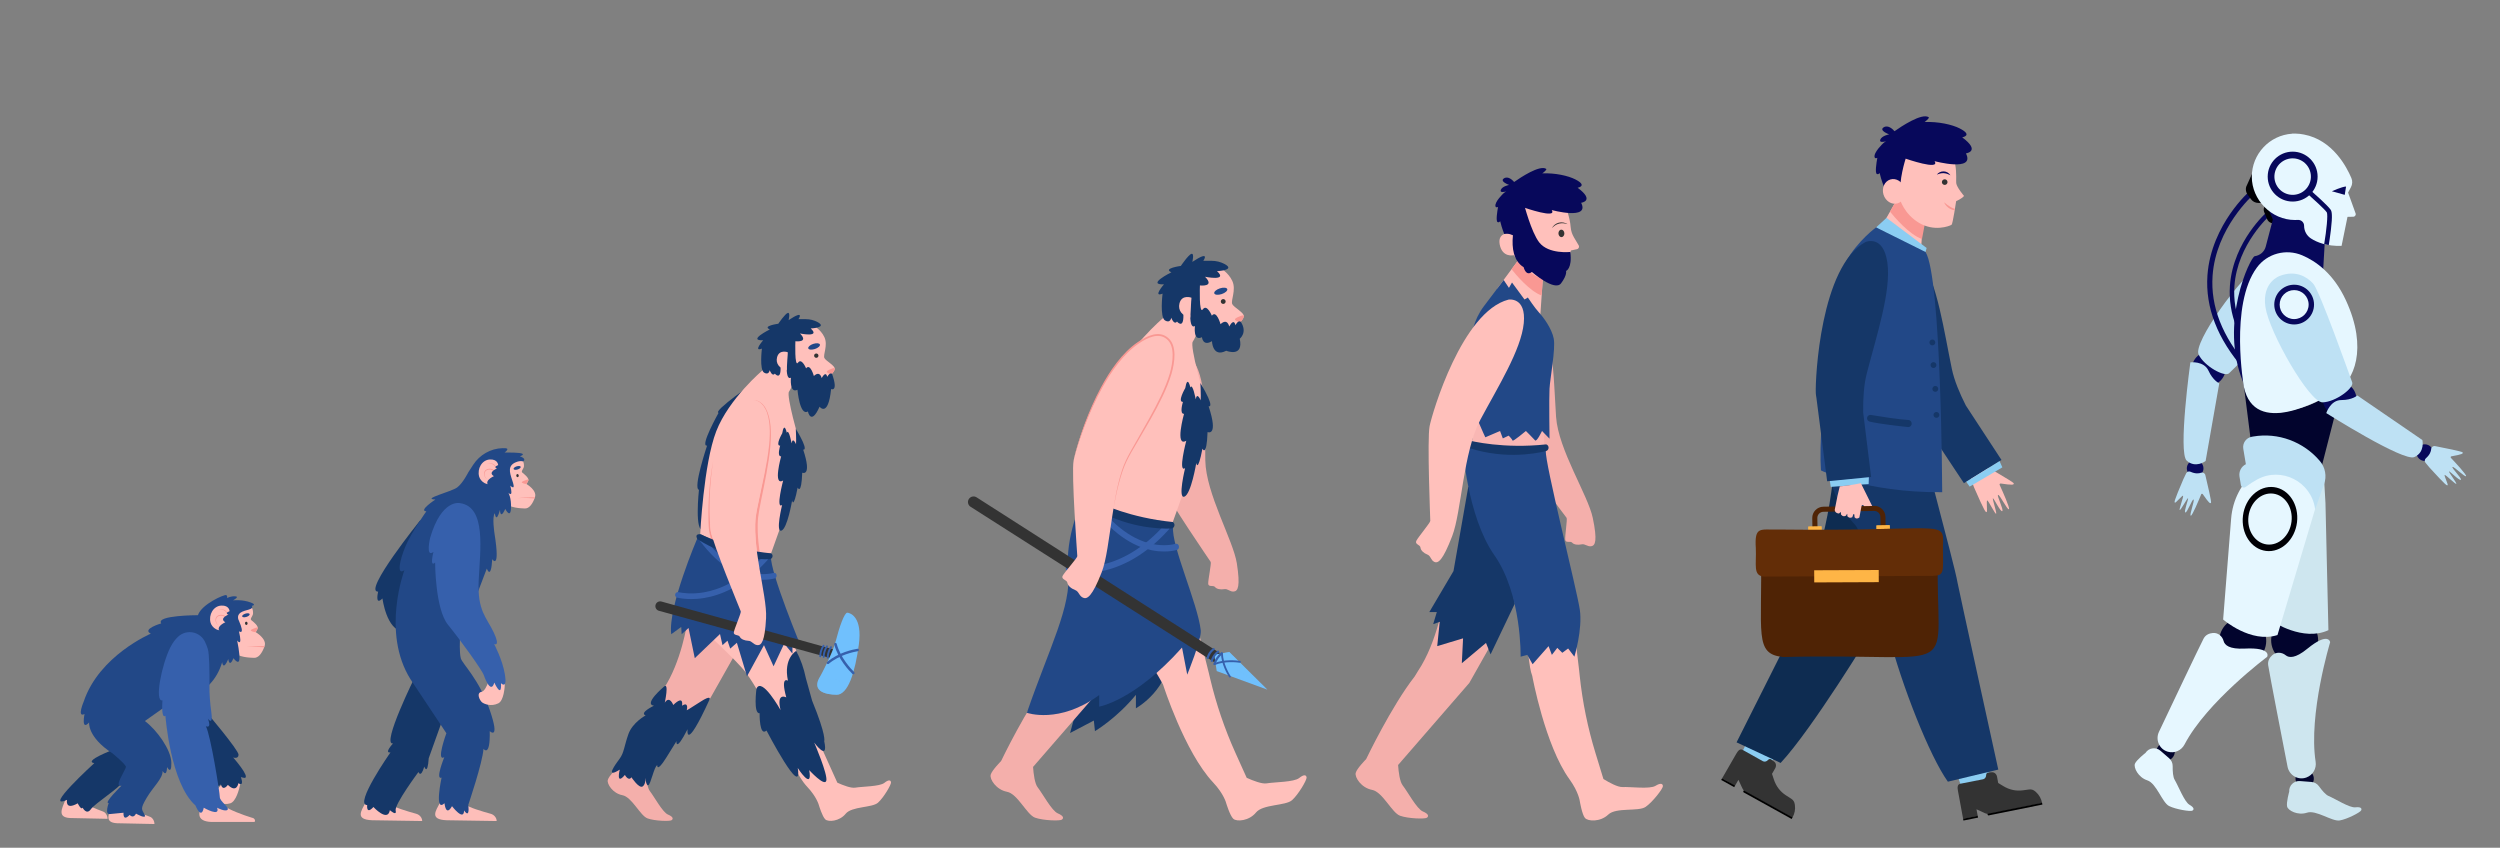 <?xml version="1.0" encoding="UTF-8"?>
<svg xmlns="http://www.w3.org/2000/svg" viewBox="0 0 5898 2000">
  <rect x="0" y="0" width="5898" height="2000" fill="#808080" stroke="none"/>
  <defs>
    <style>
      .cls-1 {
        fill: #000005;
      }

      .cls-2 {
        mix-blend-mode: multiply;
        opacity: .5;
      }

      .cls-2, .cls-3 {
        fill: #70c0fd;
      }

      .cls-4 {
        fill: #bee1f4;
      }

      .cls-5 {
        fill: #fdbeb9;
      }

      .cls-6 {
        isolation: isolate;
      }

      .cls-7 {
        fill: #02042d;
      }

      .cls-8 {
        fill: #07085b;
      }

      .cls-9 {
        fill: #333;
      }

      .cls-10 {
        fill: #224887;
      }

      .cls-11 {
        fill: #ffc0bb;
      }

      .cls-12 {
        fill: #632d07;
      }

      .cls-13 {
        fill: #8bcdf2;
      }

      .cls-14 {
        fill: #4f2305;
      }

      .cls-15 {
        fill: #3660ac;
      }

      .cls-16 {
        fill: none;
      }

      .cls-17 {
        fill: #153768;
      }

      .cls-18 {
        fill: #e6f7ff;
      }

      .cls-19 {
        fill: #0e2c51;
      }

      .cls-20 {
        fill: #feb546;
      }

      .cls-21 {
        fill: #f9b7b4;
      }

      .cls-22 {
        fill: #cee6ef;
      }

      .cls-23 {
        fill: #f4afab;
      }

      .cls-24 {
        fill: #f99893;
      }
    </style>
  </defs>
  <g class="cls-6">
    <g id="Layer_1" data-name="Layer 1">
      <rect class="cls-16" width="5898" height="2000"/>
      <g>
        <path class="cls-11" d="m593.05,1432.01s4.18,3.93,3.93,15.24c-.14,6.39-8.36,12.54-3.93,15.98,4.43,3.44,17.46,13.77,14.75,19.91-2.7,6.15-4.67,8.2-4.67,8.2,0,0,27.04,15.64,21.14,32.85-5.9,17.21-14.68,28.27-25.04,27.78-10.36-.49-35.19-.49-54.12-15.73-18.93-15.24-20.9-74-20.9-74,0,0,8.11-24.83,10.08-24.83s50.4-14.26,50.4-14.26l8.36,8.85Z"/>
        <path class="cls-24" d="m619.6,1524.41c-4.22-.04-8.44,0-12.66.1-8.43.23-16.86.77-25.2,1.91,8.4-.59,16.8-.58,25.19-.25,4.19.17,8.38.41,12.56.72,1.23.09,2.46.21,3.7.31.34-.89.66-1.79.98-2.71-1.52-.03-3.05-.07-4.57-.08Z"/>
        <path class="cls-11" d="m543.1,1895.24c13.76-4.02,21.22-33.13,23.98-46.67l-33.76-28.53c-2.49,12.33-3.87,20-3.87,20-6.16,10.94-13.77,21.4-20.44,21.59-14.06.4-7.61,20.03-3.23,24.82,4.39,4.79,19.3,14.06,37.32,8.79Z"/>
        <path class="cls-5" d="m253.75,1931.74h0l-88.46-1.85c-30.81-1.6-18.96-22.5-11.93-40.84.43-1.11.85-2.34,1.28-3.67,12.11-.65,28.93-1.61,41.41-2.33.3,4.32,1.33,7.47,2.5,9.27,4.44,6.85,29.72,16.86,44.61,22.29,6.57,2.4,10.62,10.14,10.58,17.13Z"/>
        <path class="cls-5" d="m364.38,1944.03h0,0l-88.46-1.85c-30.81-1.6-18.96-22.5-11.93-40.84.43-1.11.85-2.34,1.28-3.66,12.11-.65,28.93-1.61,41.41-2.33.3,4.32,1.33,7.47,2.5,9.27,4.44,6.85,29.72,16.86,44.61,22.29,6.57,2.4,10.62,10.14,10.58,17.13Z"/>
        <path class="cls-5" d="m601.66,1936.75h0c0,1.34-1.09,2.42-2.43,2.42h-100.51c-38.08-1.6-29.83-24.36-21.14-42.69.53-1.11,1.06-2.34,1.59-3.66,14.97-.65,2.17-12.63,17.58-13.35.37,4.32,32.98,20.82,34.42,22.62,5.49,6.85,44.21,21.49,62.61,26.92,0,0,7.92.75,7.88,7.75Z"/>
        <path class="cls-17" d="m485.12,1677.87s78.18,91.95,77.69,102.77c-.49,10.82-12.78,6.39-12.78,6.39,0,0,40.32,45.73,27.54,48.19,0,0-5.41-.49-9.34-1.97,0,0,9.1,23.6-5.9,14.51,0,0-3.55,24.58-24.76,3.93,0,0-11.62,16.96-16.54-1.48,0,0-7.38,13.03-13.52-8.85-6.15-21.88-18.44-56.05-18.44-56.05l-21.64-73.76,17.7-33.68Z"/>
        <path class="cls-17" d="m268.28,1768.34s-72.77,27.21-45.89,32.12c0,0-123.25,112.44-64.25,86.54,0,0-5.57,25.57,25.24,8.2,0,0,8.2,17.05,11.47,10.16,0,0,9.18,18.36,19.34,3.93,10.16-14.42,69.17-51.14,75.07-64.91,5.9-13.77,35.4-77.69,35.4-77.69,0,0-11.8-22.95-19.67-19.67s-36.71,21.31-36.71,21.31Z"/>
        <path class="cls-10" d="m466.93,1451.35s-100.31,0-86.54,19.34c0,0-46.55,13.44-24.59,24.26,0,0-121.94,51.63-158.33,160.3,0,0-16.72,39.01,1.97,29.17,0,0-8.52,41.19,10.82,19.94,0,0-4.59,34.48,55.4,73.16,0,0,31.47,25.9,31.47,31.8s-30.49,49.5-10.49,44.25c0,0-43.6,42.29-30.16,40.98,0,0-10.82,28.52,3.61,25.9l31.31-3.07s-1.97,22.33,14.51,5.12c0,0,8.36,10.08,15-2.95,0,0,26.55,15,20.16,2.21-6.39-12.79-11.06-12.29,4.67-39.09,15.73-26.8,38.6-45.97,37.86-63.92,0,0,9.59,16.96,10.57-9.1,0,0,10.57,20.41,10.08-10.33-.49-30.73-34.42-77.2-62.45-98.34l70.81-49.91s85.31-.74,111.54-88.92c0,0,2.13,21.96,14.42-7.38,0,0,2.29,21.96,12.29-1.97,0,0,11.8,16.55,13.77,3.61,1.97-12.95-5.24-45.48-5.24-45.48,0,0,13.77,18.32,4.3-21.64,0,0,15.49,10.94,0-24.83,0,0-6.88-11.55,3.69-19.05,10.57-7.5,32.82-6.64,26.67-16.1,0,0,14.18-2.26-4.3-8.55-8.27-2.82-16.91-4.36-25.64-4.7-4.24-.16-9.2-.16-14.44.22,0,0,16.47-8.6,5.53-9.46-10.94-.86-19.67,4.18-19.67,4.18,0,0,1.94-5.13-1.84-7.01-4.3-2.13-58.23,21.47-66.75,47.37Z"/>
        <path class="cls-15" d="m483.79,1514.5c-11.66-24.69-43.68-30.95-63.64-12.32-6.32,5.9-12.64,13.89-18.13,24.74-20.65,40.81-38.35,129.81-18.68,125.39,0,0-3.93,44.75,6.88,36.39,0,0,11.8,159.31,70.81,211.43,0,0,13.77,34.91,19.67,5.41,0,0,39.83,23.11,31.47,0,0,0,19.18,10.33,24.59,4.92s-18.19-19.67-18.19-29.99-21.64-146.53-32.94-167.18c0,0,14.42,7.21,4.92-17.7,0,0,12.9,18.43,7.99-15.6-3.01-20.89-4.58-41.97-4.41-63.07.26-31.76-.15-74.2-3.91-85.89-1.78-5.53-3.88-11.16-6.41-16.51Z"/>
        <path class="cls-24" d="m607.94,1479.75c-6.64,1.94-19.61,6.16-15.63,8.56,5.29,3.2,10.82,3.04,10.82,3.04,0,0,1.97-2.06,4.67-8.2.45-1.03.46-2.18.14-3.4Z"/>
        <path class="cls-10" d="m581.35,1455.42c-4.86,1.52-9.34,1.02-10.01-1.12-.67-2.13,2.73-5.09,7.59-6.61,4.86-1.52,9.34-1.02,10.01,1.12.67,2.14-2.73,5.1-7.59,6.61Z"/>
        <path class="cls-9" d="m583.99,1469.62c.58,2.7-1.11,5.17-3.28,4.78-1.21-.21-2.26-1.39-2.58-2.89-.58-2.7,1.11-5.17,3.28-4.79,1.21.21,2.26,1.39,2.58,2.89Z"/>
        <path class="cls-11" d="m541.67,1442.21s-.25-14.38-19.42-13.52c-19.18.86-30.36,22-25.57,40.07,2.95,11.12,18.32,25.81,39.21,14.14,20.9-11.68,5.78-40.69,5.78-40.69Z"/>
        <path class="cls-24" d="m539.46,1456.11c-.44-3.86-1.47-7.92-3.72-11.29-2.23-3.38-5.71-5.89-9.51-6.99-3.79-1.13-7.81-1.28-11.61-.54,3.85-.31,7.77.08,11.3,1.44,3.55,1.32,6.58,3.77,8.48,6.94,1.94,3.19,2.73,6.87,3.1,10.67.2,1.87.29,3.77.18,5.62-.02.33-.05.66-.08.99-.13-.38-.26-.76-.38-1.15-.25-.61-.48-1.22-.77-1.82-1.13-2.37-2.71-4.6-4.82-6.31-2.08-1.75-4.75-2.74-7.38-3.04-1.33-.25-2.64-.11-3.96-.08-1.31.1-2.62.33-3.89.75-2.55.78-4.91,2.49-6.33,4.79-1.44,2.31-1.9,5.06-1.66,7.65.23,2.6,1.14,5.09,2.55,7.24,1.4,2.13,3.43,3.93,5.86,4.65-2.33-.98-4.11-2.87-5.31-4.99-1.2-2.14-1.83-4.56-1.92-6.97-.1-2.4.5-4.81,1.8-6.72,1.3-1.91,3.31-3.26,5.57-3.87,1.12-.34,2.3-.53,3.48-.58,1.19,0,2.39-.1,3.54.15,2.31.33,4.53,1.18,6.3,2.69,3.57,2.96,5.51,7.79,6.19,12.41l.53,3.61,1.51-3.23c.94-2.01,1.19-4.07,1.28-6.08.06-2.01-.07-3.99-.33-5.96Z"/>
        <path class="cls-10" d="m552.12,1438.9s-26.55,5.78-13.15,11.06c0,0-22.86,8.85-7.38,18.07,0,0-29.63,13.03-7.5,25.57,22.13,12.54,31.47-9.83,31.35-10.82-.12-.98,1.11-1.48-.49-11.06-1.6-9.59-.12-17.58-.12-20.77s-2.7-12.05-2.7-12.05Z"/>
      </g>
      <g>
        <path class="cls-5" d="m996.05,1936.98h0,0l-118.15-1.85c-41.15-1.6-25.32-22.5-15.93-40.84.57-1.11,1.14-2.34,1.71-3.67,16.17-.65,38.64-1.61,55.31-2.33.4,4.32,1.78,7.47,3.34,9.27,5.93,6.85,39.7,16.86,59.58,22.29,8.78,2.4,14.19,10.14,14.14,17.13Z"/>
        <path class="cls-5" d="m1171.76,1936.98h0l-118.15-1.85c-41.15-1.6-25.32-22.5-15.93-40.84.57-1.11,1.14-2.34,1.71-3.67,16.17-.65,38.64-1.61,55.31-2.33.4,4.32,1.78,7.47,3.34,9.27,5.93,6.85,39.7,16.86,59.58,22.29,8.78,2.4,14.19,10.14,14.14,17.13Z"/>
        <path class="cls-17" d="m992,1226.67s-137.56,170.76-99.86,169.12c0,0-8.52,34.75,10.16,16.06,0,0,9.51,74.96,48.52,77.64,39.01,2.67,52.45-195.98,52.45-195.98l-11.27-66.85Z"/>
        <path class="cls-11" d="m1232.34,1085.3s3.98,3.75,3.75,14.52c-.13,6.09-7.96,11.94-3.75,15.22,4.22,3.28,16.63,13.12,14.05,18.97-2.58,5.85-4.45,7.81-4.45,7.81,0,0,25.76,14.9,20.14,31.3-5.62,16.39-13.98,26.93-23.85,26.47-9.87-.47-33.53-.47-51.56-14.99-18.03-14.52-19.91-70.5-19.91-70.5,0,0,7.73-23.65,9.6-23.65s48.01-13.58,48.01-13.58l7.96,8.43Z"/>
        <path class="cls-24" d="m1246.52,1130.77c-6.33,1.84-18.68,5.86-14.89,8.16,5.04,3.04,10.3,2.9,10.3,2.9,0,0,1.87-1.96,4.45-7.81.43-.98.43-2.08.13-3.24Z"/>
        <path class="cls-24" d="m1257.63,1173.31c-4.02-.04-8.04,0-12.06.1-8.03.21-16.06.74-24.01,1.82,8-.56,16.01-.55,24-.24,3.99.16,7.98.39,11.97.69,1.17.09,2.35.2,3.52.3.32-.84.63-1.71.94-2.59-1.45-.03-2.9-.07-4.35-.08Z"/>
        <path class="cls-10" d="m1221.19,1107.59c-4.63,1.45-8.9.97-9.53-1.07-.63-2.03,2.6-4.85,7.23-6.3,4.63-1.45,8.9-.97,9.53,1.07.63,2.03-2.6,4.85-7.23,6.3Z"/>
        <path class="cls-17" d="m980.32,1594.11s-81.62,164.72-53.1,159.8c0,0-21.93,23.6-6.05,21.14,0,0-86.89,124.12-54.92,124.26,0,0-2.95,23.74,14.75,4.57,0,0,33.75,36.6,38.76,7.48,0,0,16.87,15.14,13.64.88-3.23-14.26,53.81-90.97,53.81-90.97,0,0,5.41,15.74,13.77-12.78,0,0,7.64,22.62,10.46-19.67l41.17-115.06-72.28-79.66Z"/>
        <path class="cls-9" d="m1223.71,1121.13c.55,2.57-1.05,4.92-3.12,4.56-1.15-.2-2.15-1.32-2.46-2.75-.56-2.57,1.05-4.92,3.13-4.56,1.15.2,2.15,1.32,2.46,2.75Z"/>
        <path class="cls-10" d="m1104.88,1114.2s-12.78,25.57-26.22,35.73c-13.44,10.16-85.56,27.54-51.47,28.52,0,0-40.98,26.88-21.31,27.86,0,0-35.4,49.5-49.17,82.28-13.77,32.78-21.63,69.9-2.62,56.59,0,0-55.07,146.65,14.42,257.45l84.57,127.19s-25.08,68.35-4.92,56.55c0,0-22.13,54.58-6.39,48.19,0,0-18.19,83.59,6.88,60.48,0,0,2.95,32.95,17.7,6.88,0,0,28.03,36.78,28.52,10.03,0,0,13.6,22.42,10-13.47,0,0,33.76-99.33,35.73-131.78,0,0,16.23,21.63,14.75-41.79,0,0,25.27,23.6.1-49.66-25.17-73.26-65-109.16-68.44-122.43-3.44-13.28-1.97-44.75-1.97-44.75l63.43-166.69s9.83,28.03,12.78-22.13c0,0,19.56,29.01,5.36-60.48,0,0-6.34-40.32.87-47.86,0,0,2.62,26.22,12.13-8.2,0,0,0,24.91,12.46-1.97,0,0,12.13,23.93,13.44-1.31,1.31-25.24-6.23-37.04-6.23-37.04,0,0,12.46,14.1,4.59-16.72,0,0,12.13,12.46,6.56-6.23-5.57-18.69-15.08-37.37,2.95-47.2,0,0,11.47-6.56,20.65-3.61,0,0,10.16-5.9-7.54-12.13,0,0,30.81-9.83-36.06-8.85,0,0,12.78-9.18,2.62-10.16-1.78-.17-4.37-.27-7.55-.18-28.09.81-53.91,15.68-69.2,39.26l-11.43,17.63Z"/>
        <path class="cls-11" d="m1175.58,1659.32c12.88-6.3,15.28-36.25,15.7-50.06l-38.12-22.38c-.35,12.57-.41,20.37-.41,20.37-4.21,11.83-9.93,23.43-16.47,24.75-13.79,2.79-4.1,21.03,1.04,25,5.14,3.97,21.4,10.57,38.27,2.32Z"/>
        <path class="cls-15" d="m1085.17,1186.98s-43.38-10.82-70.43,82.12c0,0-11.31,47.7,7.87,32.94,0,0-9.83,37.86,3.93,25.08,0,0,0,109.65,30.49,147.02,30.49,37.37,81.13,108.18,84.57,118.99,3.44,10.82,17.21,43.76,24.59,17.21,0,0,17.7,39.34,15.73,1.47,0,0,15.24,15.73,9.34-20.16-5.9-35.89-25.57-72.28-25.57-72.28,0,0,15.73,7.87-.98-27.54-16.72-35.4-38.84-50.65-35.4-122.43,3.44-71.79,18.48-173.6-44.14-182.42Z"/>
        <path class="cls-11" d="m1175.29,1097.52s-.25-14.38-19.42-13.52c-19.18.86-30.36,22-25.57,40.07,2.95,11.12,18.32,25.81,39.21,14.14,20.9-11.68,5.78-40.69,5.78-40.69Z"/>
        <path class="cls-24" d="m1173.09,1111.42c-.44-3.86-1.47-7.92-3.72-11.29-2.23-3.38-5.71-5.89-9.51-6.99-3.79-1.13-7.81-1.28-11.61-.54,3.85-.32,7.77.08,11.3,1.44,3.55,1.32,6.58,3.77,8.48,6.94,1.94,3.19,2.73,6.87,3.1,10.67.2,1.87.29,3.77.18,5.62-.02.33-.05.66-.08.99-.13-.38-.26-.76-.38-1.15-.25-.61-.48-1.22-.77-1.82-1.13-2.37-2.71-4.6-4.82-6.31-2.08-1.75-4.75-2.74-7.38-3.04-1.33-.24-2.64-.11-3.96-.08-1.31.1-2.62.33-3.89.75-2.55.78-4.91,2.49-6.33,4.79-1.44,2.31-1.9,5.06-1.66,7.65.23,2.6,1.14,5.1,2.55,7.24,1.4,2.13,3.43,3.93,5.86,4.65-2.33-.98-4.11-2.87-5.31-4.99-1.2-2.14-1.83-4.57-1.92-6.97-.1-2.4.5-4.81,1.8-6.73,1.3-1.91,3.31-3.26,5.57-3.87,1.12-.34,2.3-.53,3.48-.58,1.19,0,2.39-.1,3.54.15,2.31.33,4.53,1.18,6.3,2.69,3.57,2.96,5.51,7.79,6.19,12.41l.53,3.61,1.51-3.23c.94-2.01,1.19-4.07,1.27-6.08.06-2.01-.07-3.99-.33-5.96Z"/>
        <path class="cls-10" d="m1185.74,1094.21s-26.55,5.78-13.15,11.06c0,0-22.86,8.85-7.38,18.07,0,0-29.63,13.03-7.5,25.57,22.13,12.54,31.47-9.83,31.35-10.82-.12-.98,1.11-1.47-.49-11.06-1.6-9.59-.12-17.58-.12-20.77s-2.7-12.05-2.7-12.05Z"/>
      </g>
      <g>
        <path class="cls-17" d="m1781.74,900.8s-100.75,69.27-86.54,73.26c0,0-45.24,80.64-27.04,77.2,0,0-33.93,101.29-19.18,104.24,0,0-11.31,103.75,10.82,93.92,22.13-9.83,101.29-160.3,101.29-160.3,0,0,1.48-89.49,1.48-93.42s19.18-94.9,19.18-94.9Z"/>
        <path class="cls-23" d="m1621.44,1468.23s-13.77,94.06-56.05,156.85c-42.29,62.78,0,100.81,0,100.81l108.83-76.05,88.07-156.04-72-31.47-68.84,5.9Z"/>
        <path class="cls-11" d="m1654.44,1482s81.84,74.04,105.23,104.88c23.38,30.83,52.5,87.87,52.5,87.87l57.43,15.74s-5.24-74.08-5.24-76.05,21.14-58.35,21.14-58.35l-29.01-86.54-154.04-7.21-48,19.67Z"/>
        <path class="cls-11" d="m1799.44,873.27s-79.66,66.87-109.65,144.07c-29.99,77.2-37.86,242.9-37.86,242.9,0,0,106.7,52.12,167.18,45.24l44.75-125.38,21.63-139.64s-30.98-106.7-24.09-116.53c6.88-9.83,16.72-38.35,16.72-38.35l-46.22-38.35-32.45,26.06Z"/>
        <path class="cls-11" d="m1917.45,767.06s18.69,9.34,27.54,28.52c8.85,19.18-3.93,41.8,0,49.17s26.3,18.36,24.33,26.22c-1.97,7.87-11.22,14.75-11.22,14.75l-38.19,15.08-38.85-25.08-9.34-26.06v-57.04l11.8-25.57h33.93Z"/>
        <path class="cls-10" d="m1645.26,1269.58s-70.04,163.25-61.68,226.68l23.6-17.21.98,17.21,16.23-14.75,14.75,71.3,59.5-57.04,5.9,26.29,11.8-10.56,6.39,18.68,15.73-13.77,23.82,79.16,40.11-73.53,22.62,49.92,25.08-53.6,19.45,23.6v-35.89l22.34,24.59s-75.35-180.95-73.08-218.32l-42.96-6.26-55.56-12.92-52.12-23.6h-22.89Z"/>
        <path class="cls-24" d="m1805.37,964.25c12.57,23.83,11.8,58.13,9.19,84.67-2.24,22.98-6.31,45.76-10.83,68.45-9.26,46.11-18.56,84.26-20.65,102.42-1.34,11.69-1.52,23.42-1.21,35.1.46,15.53,1.89,30.96,3.81,46.32,2.08.35,4.18.69,6.3,1.02-2.12-15.8-3.74-31.65-4.32-47.52-.39-11.48-.26-22.97.92-34.33,1.96-18.67,12.03-62.23,19.39-102.19,2.11-11.41,4.06-22.86,5.76-34.35,1.68-11.49,3.15-23.03,4.04-34.63,2.09-27.22,2.04-61.77-11.2-85.62-11.21-20.43-29.97-23.48-44.3-16.93,14.98-6.34,32.89-2.01,43.09,17.6Z"/>
        <path class="cls-10" d="m1922.57,823.36c-7.58,2.5-14.62,1.83-15.71-1.5-1.1-3.33,4.16-8.06,11.74-10.56,7.58-2.5,14.62-1.83,15.71,1.5,1.1,3.33-4.16,8.06-11.74,10.56Z"/>
        <path class="cls-15" d="m1593.07,1401.42c-1.26,3.75,1,7.75,4.86,8.6,6.77,1.49,18.08,3.32,32.82,3.32,9.03,0,19.35-.69,30.7-2.55,37.1-6.11,92.67-26.61,149.01-89.16,2.48-2.76,2.23-7.03-.57-9.46h0c-2.73-2.38-6.86-2.12-9.29.58-53.47,59.37-105.71,78.93-140.51,84.82-28.06,4.75-49.52,1.6-59.28-.51-3.32-.72-6.65,1.15-7.73,4.38l-.15.44.15-.44Z"/>
        <path class="cls-15" d="m1800.64,1367.83c12.24,0,21.63-1.83,27.26-3.32,3.21-.85,5.08-4.86,4.03-8.6l.12.44-.12-.44c-.9-3.22-3.66-5.1-6.42-4.38-8.1,2.12-25.92,5.26-49.23.51-28.9-5.89-72.29-25.45-116.7-84.82-2.01-2.69-5.44-2.95-7.71-.58h0c-2.33,2.44-2.54,6.71-.48,9.46,46.79,62.55,92.94,83.05,123.75,89.16,9.43,1.87,18,2.55,25.5,2.55Z"/>
        <path class="cls-24" d="m1671.68,1234.96c.09,2.9.28,5.81.44,8.72.21,2.91.42,5.82.77,8.77.43,2.99,1.09,5.9,1.83,8.73,1.01,3.88,2.15,7.71,3.33,11.51,1.55.6,3.16,1.22,4.83,1.85-1.61-4.76-3.15-9.54-4.48-14.34-.78-2.76-1.44-5.5-1.87-8.24-.38-2.8-.64-5.67-.88-8.53-.43-5.74-.78-11.51-.99-17.28-1.84-46.19.63-92.65,7.93-138.41-2.13,11.39-4.12,22.81-5.58,34.32-1.55,11.49-2.62,23.05-3.57,34.61-.87,11.57-1.48,23.16-1.85,34.76-.32,11.6-.42,23.21-.18,34.83.04,2.9.14,5.81.27,8.71Z"/>
        <path class="cls-24" d="m1969.32,870.97c.24-.94.11-1.93-.28-2.95-3.19.38-7.34,1.62-12.74,4.27-10.1,4.94-5.3,6.53,2.29,10.33l2.76.31s6-4.08,7.97-11.95Z"/>
        <path class="cls-17" d="m1858.45,830.98s-9.18,69.49,7.54,59.99c0,0-3.93,38.03,15.41,28.52,0,0,5.25,62.94,24.59,51.14,0,0,7.21,34.75,27.54-11.15,0,0,20.32,26.55,27.21-41.63,0,0,17.7,8.19,2.29-35.73,0,0-5.25-5.24-11.47,7.54,0,0-2.02-17.05-13.14,2.29,0,0-3.58-18.68-18.33-4.92,0,0-8.52-30.81-18.36-18.03,0,0-10.49-25.57-19.01-13.44-8.52,12.13-6.23-50.48-6.23-50.48,0,0,32.78,3.93,10.82-18.36,0,0,49.68,10.16,25.33-11.8,0,0,40.06-1.95,16.52-14.9-8.61-4.73-18.33-7.07-28.15-7.07h-17.31s16.39-23.93-23.27,2.29c0,0,4.59-18.36-1.64-17.05-6.23,1.31-22.62,25.57-22.62,25.57,0,0-39.01,5.25-20,13.44,0,0-54.09,26.88-15.73,25.57,0,0-24.59,28.19-2.95,19.67,0,0-6.23,49.83,5.24,56.71,11.47,6.88,13.11-5.9,13.11-5.9,0,0,5.9,16.39,12.13,8.19,0,0,14.38,17.37,13.58-14.42l16.9-36.06Z"/>
        <g>
          <path class="cls-9" d="m1955.09,1551.39l-400.6-110.4c-5.77-1.59-9.31-7.39-8.08-13.25h0c1.34-6.41,7.82-10.35,14.13-8.6l403.82,112.29c.68.19,1.34.44,1.97.75,5.78,2.85,33.05,17.4-7.56,19.59-1.24.07-2.48-.06-3.67-.39Z"/>
          <path class="cls-3" d="m1935.87,1593.98s28.06-50.91,36.1-82.54c8.04-31.63,20.25-66.73,27.2-66.03,6.95.7,35.8,10.13,27.02,75.13-8.77,65.01-25.18,118.88-52.65,118.5-27.47-.38-60.86-8.75-37.68-45.06Z"/>
          <path class="cls-15" d="m1968.14,1520.53c9.26,34.73,34.98,61.75,42.85,69.4,1.23,1.19,3.19,1.12,4.33-.16h.01c1.07-1.21,1.02-3.04-.12-4.17-7.4-7.27-32.47-33.75-41.26-66.68-.42-1.56-2.01-2.5-3.59-2.13h0c-1.66.39-2.66,2.08-2.22,3.73Z"/>
          <path class="cls-15" d="m1951.57,1561.57c26.4-22.36,61.24-29.41,71.56-31.08,1.61-.26,3.08.9,3.26,2.54v.02c.17,1.55-.88,2.97-2.4,3.22-9.74,1.63-43.79,8.61-68.83,29.81-1.19,1.01-2.94.86-3.95-.32h0c-1.07-1.24-.9-3.14.35-4.2Z"/>
          <path class="cls-2" d="m1967.58,1603.41c12,1.19,25.1,7.88,23.91,19.87-1.19,12-13.33,15.29-13.33,15.29h0c-1.5.33-3.03.49-4.6.47-24.69-.34-54.15-7.14-43.03-34.88,6.23-5.8,7.65-6.15,14.95-6.66,7.38-.52,10.11,4.72,22.11,5.91Z"/>
          <path class="cls-15" d="m1952.78,1537.54c-1.87,5.96-2.28,11.25-2.34,14.17-.03,1.3,1.06,2.33,2.36,2.25h.01c1.14-.07,2.04-1.01,2.07-2.15.11-4.31,1.08-14.76,7.44-23.9.67-.96.46-2.26-.45-2.98h0c-1-.79-2.47-.57-3.2.48-2.8,4.02-4.66,8.22-5.89,12.13Z"/>
          <path class="cls-15" d="m1943.32,1535.66c-1.87,5.96-2.28,11.25-2.34,14.17-.03,1.3,1.06,2.33,2.36,2.25h.01c1.14-.07,2.04-1.01,2.07-2.15.11-4.31,1.08-14.77,7.44-23.9.67-.96.46-2.26-.45-2.98h0c-1-.79-2.47-.57-3.2.48-2.8,4.02-4.66,8.22-5.88,12.13Z"/>
          <path class="cls-15" d="m1935.21,1534.21c-1.87,5.96-2.28,11.25-2.34,14.17-.03,1.3,1.06,2.33,2.36,2.25h.01c1.14-.07,2.04-1.01,2.07-2.15.11-4.31,1.08-14.76,7.44-23.9.66-.96.46-2.26-.45-2.98h0c-1-.79-2.47-.57-3.2.48-2.8,4.02-4.66,8.22-5.89,12.13Z"/>
        </g>
        <path class="cls-17" d="m1654.63,1261.04c12.71,6.29,74.71,35.55,164.48,44.44,0,0,.05.03.13.08,6.16,3.9,3.51,13.46-3.78,13.71-24.63.85-98.51-1.06-170.2-47.4,0,0-6.19-9.54,2.14-11.37,2.34-.51,5.08-.53,7.23.53Z"/>
        <path class="cls-9" d="m1930.9,838.73c.18,2.82-1.96,5.26-4.79,5.44-2.83.18-5.27-1.96-5.45-4.78-.18-2.82,1.96-5.26,4.79-5.44,2.83-.18,5.27,1.96,5.45,4.78Z"/>
        <path class="cls-11" d="m1759.12,946.04s37.37-18.06,51.14,37.19c13.77,55.25-10.82,145.73-25.57,222.43-14.75,76.71,25.57,197.67,22.62,252.74-2.95,55.07-11.03,64.58-20.6,63.59-9.56-.98-12.19-9.83-21.04-10.16-8.85-.33-17.7-3.93-20.32-9.51-2.62-5.57-15.41-2.29-14.1-10.82,1.31-8.52,17.7-45.57,16.39-49.17-1.31-3.61-66.87-161.61-70.81-189.8-3.93-28.19-11.8-251.75,82.28-306.5Z"/>
        <path class="cls-11" d="m1858.45,830.98s-20.32-7.54-25.24,12.13c-3.65,14.59,5.72,26.89,22.86,29.83l2.38-41.96Z"/>
        <path class="cls-23" d="m1455.9,1811.12s-19.34,19.34-21.96,28.85c-2.62,9.51,11.8,31.8,34.42,36.06,22.62,4.26,41.96,48.51,59.33,54.74,17.37,6.23,52.45,7.21,56.71,4.26,4.26-2.95,4.26-7.97-8.52-13.33-12.78-5.36-32.12-41.74-42.61-55.18-10.49-13.44-10.49-62.94-10.49-62.94l-66.87,7.54Z"/>
        <path class="cls-17" d="m1845.44,1022.25s-17.31,29.67-4.85,29.17c0,0-8.19,26.03,2.29,25.23,0,0-20.16,71.64,4.75,56.89,0,0-18.19,69.17-2.46,57.86,0,0-15.98,65.15-1.72,60.48,14.26-4.67,25.32-71.3,25.32-71.3,0,0,2.95,22.13,13.03-30.24,0,0,8.85,19.67,10.82-35.16,0,0,23.84,10.81,2.21-54.58,0,0,15.63,6.11-17.39-49.19,0,0,1.42,27.31.55,36.65,0,0-7.5-18.68-10.45-2.21,0,0-6.64-35.89-11.31-24.83,0,0-5.94-27.94-10.8,1.23Z"/>
        <path class="cls-24" d="m1744.83,1443.31s0-.04-.02-.06c.02.06.05.11.02.06Z"/>
        <path class="cls-11" d="m2102.12,1845.81c-.57-5.15-4.99-7.54-15.78,1.17-10.79,8.7-52,8.43-68.81,11.27-9.65,1.63-28.11-5.42-42.09-11.73l-58-128.5-15.73,19.17-35.54,52.95s15.13,41.59,38.16,66.06c23.03,24.47,27.69,43.79,27.69,43.79,0,0,7.83,26.21,14.94,33.03,7.12,6.83,33.59,4.73,48.08-13.15,14.5-17.88,62.63-13.86,76.36-26.19,13.74-12.33,31.27-42.72,30.7-47.87Z"/>
        <path class="cls-17" d="m1566.37,1620.01s-49.17,41.3-23.6,44.91c0,0-35.4,16.72-19.67,22.95,0,0-30.81,16.39-40.65,44.25-9.83,27.86-10.16,43.6-20.32,57.37-10.16,13.77-36.06,48.84,0,26.22,0,0-9.83,38.68,12.13,12.46,0,0,8.52,16.06,15.41,5.57,0,0,18.03,27.54,26.55,21.63,8.52-5.9,6.23-23.27,6.23-23.27,0,0,.98,21.63,6.88,20.32,5.9-1.31,13.77-44.25,21.31-47.2,0,0-1.64,18.69,20.98-17.37,22.62-36.06,24.26-39.34,24.26-39.34,0,0-2.62,28.52,26.22-28.19,0,0-6.91,58.37,52.12-70.48,0,0,4.59-11.47-21.96,5.9-26.55,17.37-32.12,20-32.12,20,0,0,5.9-21.63-11.15-10.82,0,0,5.57-26.88-20.65-1.64,0,0-8.52-23.28-20-5.58,0,0,10.81-49.51-1.97-37.7Z"/>
        <path class="cls-17" d="m1784.61,1624.94s-7.78,59.65,7.46,57.68c0,0-.98,56.55,16.23,40.81,0,0,86.05,165.21,73.76,88.51,0,0,35.9,55.56,27.04,4.92,0,0,36.39,39.83,40.32,25.08,3.93-14.75-28.52-89.98-28.52-89.98,0,0,34.42,46.71,23.6-3.44,0,0,5.9-11.31-28.52-95.39l-14.85-53.41c-4.5-22.31-12.08-43.89-22.51-64.12h0s-30.99,16.72-19.68,70.32c0,0-18.19-12.29-3.93,39.34,0,0-23.97-12.78-13.46,29.99,0,0-44.73-79.96-56.94-50.31Z"/>
      </g>
      <g>
        <path class="cls-23" d="m2764.84,837.75s32.83-25.4,57.72,25.81c24.9,51.21,19.56,144.81,20.99,222.91,1.43,78.1,65.9,188.1,74.4,242.59,8.5,54.49,2.56,65.46-7,66.48-9.56,1.02-13.96-7.1-22.68-5.59-8.73,1.51-18.13-.19-21.85-5.1-3.72-4.91-15.55.94-16.03-7.67-.48-8.61,7.89-48.24,5.87-51.5-2.03-3.26-98.85-144.28-108.53-171.05-9.68-26.77-63.62-243.87,17.11-316.89Z"/>
        <path class="cls-17" d="m2547.67,1644.23l-23.11,85.07,56.04-29.4,2.59,24.97s50.71-29.77,96.65-85.56v31.71s84.2-46.46,79.28-137.92c-4.92-91.46-79.28-54.09-79.28-54.09l-132.16,165.21Z"/>
        <path class="cls-11" d="m3082.53,1834.25c-.64-5.75-5.56-8.41-17.6,1.3-12.04,9.71-58,9.4-76.75,12.57-10.76,1.82-31.35-6.05-46.95-13.08l-26.47-58.64c-25.42-56.33-45.41-114.96-59.69-175.09l-3.42-14.39-43.13-172.36-171.81-8.04-53.54,21.94s91.29,82.59,117.37,116.98c14.74,19.44,31.52,48.21,43.33,69.56,0,0,50.62,159.05,118.04,230.85,25.66,27.32,30.89,48.85,30.89,48.85,0,0,8.73,29.23,16.67,36.84,7.94,7.61,37.46,5.27,53.63-14.67,16.17-19.94,69.85-15.46,85.18-29.21,15.32-13.75,34.88-47.65,34.24-53.4Z"/>
        <path class="cls-11" d="m2744.92,749.46s-88.85,74.59-122.31,160.7c-33.46,86.11-42.23,270.94-42.23,270.94,0,0,119.02,58.14,186.48,50.46l49.91-139.86,24.13-155.76s-34.55-119.01-26.87-129.98c7.68-10.97,18.65-42.78,18.65-42.78l-51.55-42.78-36.2,29.07Z"/>
        <path class="cls-11" d="m2876.55,630.99s20.84,10.42,30.71,31.81c9.87,21.39-4.39,46.62,0,54.85,4.39,8.23,29.33,20.48,27.14,29.25-2.19,8.78-12.51,16.45-12.51,16.45l-42.6,16.82-43.33-27.97-10.42-29.07v-63.62l13.16-28.52h37.84Z"/>
        <path class="cls-23" d="m2703.48,1441.61l-80.31-35.1-76.78,6.58s-15.36,104.92-62.52,174.95c-2.87,4.26-5.39,8.42-7.59,12.48,0,0,0,0,0,.01-54.7,69.88-114.52,195.02-114.52,195.02,0,0-21.57,21.57-24.5,32.18-2.93,10.6,13.16,35.47,38.39,40.22s46.8,54.11,66.18,61.06c19.38,6.95,58.5,8.04,63.26,4.75,4.75-3.29,4.75-8.89-9.51-14.86-14.26-5.98-35.83-46.56-47.53-61.55-6.78-8.69-9.63-30.89-10.83-48.02l168.06-193.66,98.23-174.04Z"/>
        <path class="cls-10" d="m2882.26,693.79c-8.45,2.79-16.3,2.04-17.53-1.67-1.23-3.71,4.63-8.99,13.09-11.78,8.46-2.79,16.3-2.04,17.53,1.67,1.23,3.71-4.64,8.99-13.09,11.78Z"/>
        <path class="cls-10" d="m2551.91,1183.5s-39.78,82.05-31.75,164.66c8.03,82.61-44.81,180.03-97.57,333.44,0,0,75.92,27.54,170.62-41.79v27.24s83-13.47,195.41-139.34l12.29,63.92s34.21-83.88,31.96-104.24c-6.94-62.94-69.9-200.62-65.32-243.89l-215.64-59.99Z"/>
        <path class="cls-15" d="m2514.73,1338.56c-1.41,4.18,1.11,8.65,5.42,9.59,7.55,1.66,20.16,3.7,36.6,3.7,10.07,0,21.58-.77,34.25-2.85,41.39-6.81,103.37-29.68,166.2-99.45,2.77-3.08,2.49-7.84-.64-10.56h0c-3.05-2.65-7.66-2.36-10.36.64-59.64,66.22-117.91,88.04-156.73,94.61-31.3,5.29-55.24,1.79-66.12-.57-3.7-.8-7.42,1.29-8.62,4.88l-.17.5.16-.49Z"/>
        <path class="cls-15" d="m2746.25,1301.1c13.66,0,24.13-2.04,30.4-3.7,3.57-.95,5.67-5.42,4.5-9.59l.14.49-.14-.5c-1-3.59-4.09-5.68-7.16-4.88-9.04,2.36-28.92,5.87-54.92.58-32.24-6.57-80.64-28.39-130.17-94.61-2.24-3-6.07-3.29-8.6-.64h0c-2.6,2.72-2.83,7.48-.53,10.56,52.19,69.77,103.66,92.63,138.04,99.45,10.51,2.08,20.08,2.85,28.44,2.85Z"/>
        <path class="cls-24" d="m2934.4,746.9c.26-1.05.13-2.16-.31-3.3-3.56.42-8.19,1.81-14.21,4.76-11.26,5.51-5.92,7.29,2.56,11.52l3.07.35s6.69-4.55,8.89-13.33Z"/>
        <path class="cls-17" d="m2810.74,702.29s-10.24,77.52,8.41,66.91c0,0-5.07,36.95,16.5,26.34,0,0,2.03,22.51,23.6,9.34,0,0,1.15,39.58,33.6,22.62,0,0,41.55,16.96,31.96-28.32,0,0,18.93-14.46,2.56-39.85,0,0-5.85-5.85-12.8,8.41,0,0-2.26-19.01-14.66,2.56,0,0-3.99-20.84-20.44-5.48,0,0-9.51-34.37-20.48-20.11,0,0-11.7-28.52-21.21-14.99-9.51,13.53-6.95-56.31-6.95-56.31,0,0,36.56,4.39,12.07-20.48,0,0,55.41,11.33,28.25-13.16,0,0,44.68-2.18,18.43-16.62-9.6-5.28-20.45-7.88-31.4-7.88h-19.3s18.28-26.69-25.96,2.56c0,0,5.12-20.48-1.83-19.01-6.95,1.46-25.23,28.52-25.23,28.52,0,0-43.51,5.85-22.3,14.99,0,0-60.33,29.98-17.55,28.52,0,0-27.42,31.44-3.29,21.94,0,0-6.95,55.58,5.85,63.26,12.8,7.68,14.63-6.58,14.63-6.58,0,0,6.58,18.28,13.53,9.14,0,0,16.04,19.38,15.15-16.09l18.85-40.22Z"/>
        <g>
          <path class="cls-9" d="m2866.78,1563.56l-577.05-368.01c-5.88-3.74-7.84-11.41-4.47-17.52h0c3.69-6.68,12.25-8.86,18.68-4.75l579.98,371.21c5.66,3.61-7.38,24.18-17.14,19.06Z"/>
          <path class="cls-15" d="m2852.54,1538.69c-3.46,5.04-5.18,10-5.95,12.81-.34,1.25.59,2.67,2.01,3.09h.01c1.26.38,2.45-.18,2.76-1.28,1.16-4.13,4.73-13.87,13.82-20.24.95-.67,1.05-2.01.23-3.06h0c-.9-1.15-2.54-1.5-3.58-.77-4,2.8-7.03,6.15-9.3,9.46Z"/>
          <polygon class="cls-3" points="2900.12 1538.18 2989.84 1627.01 2870.52 1583.21 2864.46 1544.6 2900.12 1538.18"/>
          <polygon class="cls-2" points="2989.84 1627.01 2900.12 1538.18 2864.46 1544.6 2989.84 1627.01"/>
          <path class="cls-15" d="m2870.1,1550.8c-4.12,6-6.39,11.75-7.45,14.99-.47,1.44.39,2.96,1.86,3.31h.01c1.3.31,2.62-.42,3.04-1.69,1.6-4.77,6.25-16.08,16.46-24.08,1.07-.84,1.29-2.37.51-3.48h0c-.85-1.22-2.56-1.47-3.73-.56-4.49,3.52-8,7.57-10.7,11.51Z"/>
          <path class="cls-15" d="m2862.73,1545.17c-3.63,5.29-5.49,10.45-6.34,13.37-.38,1.29.54,2.74,1.97,3.14h.01c1.27.36,2.49-.24,2.83-1.38,1.27-4.29,5.12-14.44,14.5-21.23.98-.71,1.11-2.1.3-3.17h0c-.88-1.17-2.54-1.5-3.62-.72-4.13,2.99-7.28,6.51-9.66,9.98Z"/>
          <path class="cls-15" d="m2880.5,1541.39c.78,25.61,14.73,49.2,19.11,56,.68,1.06,2.11,1.4,3.15.75h.01c.98-.61,1.25-1.88.62-2.87-4.1-6.44-17.68-29.54-18.42-53.82-.04-1.15-1.03-2.11-2.23-2.17h0c-1.27-.06-2.27.9-2.23,2.12Z"/>
          <path class="cls-15" d="m2864.62,1564.49c24.1-9.74,52.42-6.5,60.75-5.23,1.3.2,2.27,1.38,2.16,2.6h0c-.11,1.16-1.15,1.93-2.37,1.75-7.87-1.15-35.56-4.26-58.42,4.97-1.08.44-2.43-.09-3.04-1.17h0c-.64-1.14-.22-2.46.93-2.92Z"/>
        </g>
        <path class="cls-17" d="m2583.4,1181.98c14.18,7.01,83.33,39.65,183.46,49.57,0,0,.05.03.15.09,6.87,4.35,3.92,15.02-4.22,15.3-27.48.95-109.88-1.18-189.84-52.87,0,0-6.9-10.64,2.39-12.68,2.6-.57,5.67-.59,8.06.6Z"/>
        <path class="cls-9" d="m2891.55,710.93c.2,3.15-2.19,5.87-5.34,6.07-3.15.2-5.88-2.19-6.08-5.34-.2-3.15,2.19-5.87,5.34-6.07,3.16-.2,5.88,2.19,6.08,5.34Z"/>
        <path class="cls-11" d="m2727.19,790.4s45.9-6.07,41.17,57.26c-4.73,63.34-62.39,150.58-104.82,226.68-42.43,76.1-42,218.31-64.37,275.62-22.37,57.3-34.25,64.55-44.04,60.17-9.79-4.38-9.47-14.68-18.73-18.12-9.26-3.44-17.38-10.35-18.21-17.17-.83-6.82-15.52-7.81-11.15-16.38,4.37-8.57,34.67-42.08,34.54-46.36-.13-4.28-14.36-194.55-8.67-225.79,5.69-31.24,75.48-270.79,194.27-295.9Z"/>
        <path class="cls-11" d="m2810.74,702.29s-22.67-8.41-28.15,13.53c-4.07,16.28,6.38,29.99,25.49,33.28l2.66-46.81Z"/>
        <path class="cls-17" d="m2796.22,915.64s-19.31,33.09-5.41,32.54c0,0-9.14,29.04,2.56,28.14,0,0-22.49,79.91,5.3,63.45,0,0-20.29,77.15-2.74,64.54,0,0-17.83,72.67-1.92,67.46,15.91-5.21,28.25-79.53,28.25-79.53,0,0,3.29,24.68,14.53-33.73,0,0,9.87,21.94,12.07-39.21,0,0,26.59,12.06,2.47-60.88,0,0,17.43,6.81-19.39-54.87,0,0,1.58,30.46.62,40.88,0,0-8.37-20.84-11.66-2.47,0,0-7.4-40.04-12.61-27.7,0,0-6.63-31.17-12.04,1.37Z"/>
        <path class="cls-24" d="m2684,1385.29s-.01-.04-.02-.07c.03.06.05.12.02.07Z"/>
        <path class="cls-24" d="m2532.92,1086.3c1.38-7.55,3.33-14.99,5.3-22.41,1.99-7.42,4.19-14.78,6.46-22.11,4.55-14.67,9.53-29.21,14.9-43.61,5.35-14.4,11.19-28.63,17.46-42.67,6.27-14.04,12.98-27.89,20.26-41.45,21.03-39.35,50.11-81.93,86.87-106.91,22.91-15.58,50.61-28.24,71.51-10.12,21.66,17.68,15.99,58.02,8.16,84.85-5.55,18.76-13.2,36.73-21.56,54.27-8.4,17.54-17.6,34.64-27.09,51.56-9.55,16.89-19.39,33.59-29.18,50.3-24.95,42.87-34.03,55.17-47.08,105.36-2.43,9.37-4.58,18.81-6.54,28.29-1.98,9.48-3.82,18.99-5.53,28.53,2.94-19.15,6.29-38.26,10.82-57.13,12.21-51.16,21.66-64.06,45.73-106.55,9.6-16.83,19.24-33.63,28.57-50.59,9.34-16.95,18.48-34,26.74-51.46,8.23-17.45,15.74-35.29,21.12-53.74,7.13-24.79,12.95-64.08-6.98-80.38-19.02-16.63-45.51-3.93-66.42,10.18-36.03,24.28-65.5,66.97-86.41,105.03-14.8,26.8-27.37,54.82-38.65,83.33-5.63,14.26-10.87,28.68-15.69,43.24-2.41,7.28-4.71,14.6-6.89,21.95-2.16,7.36-4.3,14.73-5.87,22.25Z"/>
      </g>
      <g>
        <polygon class="cls-11" points="3582.54 612.88 3532.21 680.81 3595.49 717.22 3631.33 781.47 3641.43 634.18 3582.54 612.88"/>
        <path class="cls-24" d="m3637.11,697.17l4.32-62.99-58.89-21.3-16.53,22.3c9.76,12.24,43.16,52.24,71.1,61.99Z"/>
        <path class="cls-11" d="m3571.45,519.75s8.68-44.76,12.53-47.11c3.84-2.35,52.8-10.34,55.57-10.98,2.78-.64,22.67,27.3,22.67,27.3,0,0,12.93,18.95,11.83,19.93-1.09.98-26.82,23.47-27.95,23.68-1.12.2-45.53,10.5-45.53,10.5,0,0-31.99,11.82-31.23,7.2.76-4.62,2.1-30.51,2.1-30.51Z"/>
        <path class="cls-11" d="m3691.99,483.16s11.83,28.29,13.51,52.4c.6,8.67,3.38,17.04,7.81,24.51l11.09,18.72c2.13,3.6.1,8.23-4,9.1l-14.33,3.03s-17.24,60.39-33.02,67.88c-15.78,7.49-51.47,6.72-101.96-56.66,0,0-27.06,6.41-33.03-25.55-5.96-31.96,30.14-29.2,36.91-19.56,0,0,46.29-87.29,117.01-73.85Z"/>
        <path class="cls-9" d="m3690.65,550.4c.15,4.86-2.85,8.88-6.7,8.99-3.85.11-7.1-3.75-7.26-8.6-.15-4.86,2.85-8.88,6.7-8.99,3.85-.11,7.1,3.75,7.26,8.6Z"/>
        <path class="cls-9" d="m3698.22,528.85c-3.31-1.1-6.69-1.77-10.06-2.05-3.37-.25-6.74-.02-9.97.78-1.62.38-3.19.95-4.71,1.62-.77.32-1.5.72-2.25,1.1-.37.19-.72.43-1.08.63-.36.21-.73.41-1.07.66-2.81,1.85-5.38,4.1-7.85,6.55,1.65-3.02,3.93-5.76,6.71-8.01,1.39-1.13,2.9-2.13,4.54-2.93,1.62-.81,3.35-1.47,5.13-1.9,3.56-.88,7.29-.97,10.82-.32,1.77.31,3.49.81,5.14,1.44,1.64.65,3.23,1.42,4.65,2.43Z"/>
        <path class="cls-8" d="m3716.59,423.25c-16.78-8.59-47.33-15.48-77.89-14.22,6.81-5.3,10.92-9.46,9.04-10.67-15.25-9.9-61.02,20.71-75.58,30.99-3.09-3.63-13.73-14.74-23.73-8.72-11.86,7.14,11.94,15.69,11.94,15.69,0,0-16.45,2.86-19.77,11.9-2.46,6.68,7.6,4.87,13.02,3.47-1.7.66-4.02,2.07-6.46,4.36h0s-21.8,20.14-19.01,30.88c.67,2.59,2.95,2.69,6,1.34-2.06,11.43-5.33,33.03-1.15,35.59,2.4,1.46,4.54.07,6.22-2.04,4.07,17.01,9.6,30.23,9.6,30.23,19.68-4.46,37.62,15.94,37.62,15.94-6.17-26.37,10.38-77.94,10.38-77.94,0,0,77.82,27.07,63.93,5.52,0,0,90.82,24.53,69.44-17.15,0,0,33.72-4.45-8.25-35.51,0,0,24.68-4.29-5.35-19.65Z"/>
        <path class="cls-23" d="m3579.82,739.03s31.49-27.04,58.96,22.84c27.47,49.88,26.89,143.63,32.29,221.56,5.4,77.93,75.37,184.51,86.63,238.5,11.26,53.99,5.89,65.25-3.61,66.75-9.5,1.5-14.3-6.38-22.94-4.43-8.64,1.95-18.12.73-22.08-3.98-3.96-4.71-15.48,1.73-16.4-6.84-.92-8.57,5.43-48.58,3.24-51.73-2.19-3.15-106.05-139.07-117.08-165.31-11.03-26.24-75.93-240.32.98-317.35Z"/>
        <path class="cls-23" d="m3564.67,1437.08l-80.31-35.1-76.78,6.58s-15.36,104.92-62.52,174.95c-2.87,4.26-5.39,8.42-7.59,12.48,0,0,0,0,0,.01-54.7,69.88-114.52,195.02-114.52,195.02,0,0-21.57,21.57-24.5,32.18-2.92,10.6,13.16,35.47,38.39,40.22,25.23,4.75,46.8,54.11,66.18,61.06,19.38,6.95,58.5,8.04,63.25,4.75,4.75-3.29,4.75-8.89-9.51-14.86-14.26-5.98-35.83-46.56-47.53-61.55-6.78-8.69-9.63-30.89-10.83-48.02l168.05-193.66,98.23-174.04Z"/>
        <path class="cls-17" d="m3464.05,1147.99l-34.99,199.33-57.04,96.68h17.7l-8.55,28.52,15.43-5.59-5.9,57.39,60.97-18.36-2.95,58.69,57.04-47.87,10.82,26.97,57.04-119.41s-26.96-155.38-27.74-171.11c-.78-15.73-81.84-105.22-81.84-105.22Z"/>
        <path class="cls-11" d="m3905.43,1854.03c-13.17,8.1-58.72,1.98-77.72,2.76-10.91.44-30.34-9.97-44.91-18.92l-18.83-61.52c-18.09-59.1-30.5-119.78-37.05-181.24l-1.57-14.7-11.07-93.16-118.79-114.08c2.68,4.02-1.88,132.51,0,135.78,12.16,21.15,10.38,62.99,19.39,85.67,0,0,30.08,164.18,87.87,243.93,21.99,30.35,24.46,52.36,24.46,52.36,0,0,4.96,30.1,11.87,38.66,6.91,8.56,36.49,9.97,55.06-7.76,18.56-17.73,71.25-6.5,88.19-18.2,16.94-11.7,40.63-42.85,40.73-48.63.1-5.78-4.45-9.04-17.62-.94Z"/>
        <path class="cls-10" d="m3450.42,1051.33s10.18,165.95,75.08,258.51c64.91,92.56,61.95,239.41,61.95,239.41l15.73-4.25,12.56,22.04,37.64-42.67,7.81,20.63,12.79-16.55,11.8,11.63,13.77-10.2,14.75,19.37s19.67-64.6,12.78-111.13c-6.88-46.53-83.38-350.14-80.04-373.87l-141.95-9.16-54.7-3.76Z"/>
        <polygon class="cls-21" points="3643.02 1006.58 3643.02 1055.09 3518.13 1061.16 3471.07 1050.22 3482.48 987.65 3528.16 980.52 3643.02 1006.58"/>
        <path class="cls-17" d="m3458.18,1037.36c15.31,3.96,89.68,21.77,189.72,10.99,0,0,.06.02.16.06,7.62,2.86,6.91,13.9-1,15.84-26.7,6.55-107.8,21.32-196.64-12.91,0,0-8.93-9-.25-12.91,2.43-1.09,5.43-1.73,8.01-1.07Z"/>
        <path class="cls-10" d="m3471.41,871.04s-17.95-85.88,29.05-148.17l47-62.28,12.46,18.54,7.21-12.64,29.5,40.07,7.87-4.67s16.39,24.75,26.22,35.24c9.83,10.49,30.32,37.7,34.91,61.96,4.59,24.26-8.69,93.59-10,117.85-1.31,24.26,0,118.01,0,118.01l-17.7-18.16s-12.46,26.68-16.39,22.09c-3.93-4.59-21.63-22.09-21.63-22.09,0,0-30.72,25.78-31.42,22.62-.7-3.15-9.23-11.68-9.23-11.68l-13.77,6.56-6.56-17.5-34.75,14.88s-29.5-62.94-27.54-72.12c1.97-9.18-5.25-88.51-5.25-88.51Z"/>
        <path class="cls-11" d="m3558.8,706.85s42.18-7.3,36.08,55.58c-6.1,62.88-61.31,150.94-102.27,227.52-40.96,76.58-44.54,217.47-66.62,274.87-22.08,57.4-33.16,64.91-41.99,60.84-8.83-4.07-8.26-14.28-16.64-17.42-8.38-3.15-15.61-9.77-16.18-16.5-.57-6.73-13.98-7.31-9.75-15.92,4.24-8.61,32.91-42.66,32.91-46.89,0-4.23-7.7-192.36-1.62-223.46,6.08-31.11,76.66-270.41,186.08-298.61Z"/>
        <path class="cls-8" d="m3580.26,506.48s-34.42,93.76,14.42,124.02c0,0,5,22.23,19.36,11.11,0,0,53.71,46.8,68.7,26.91,14.99-19.89,11.87-29.25,11.87-29.25,0,0,15.04-5.68,10.05-44.87,0,0-51.26,5.84-73.33-22.52-18.91-24.3-35.84-90.13-35.84-90.13l-15.23,24.74Z"/>
      </g>
      <g>
        <path class="cls-11" d="m4720.1,1140.7c-1.86-.28-3.3,1.6-2.52,3.31,6.06,13.22,24.86,54.95,21.85,57.25-3.58,2.74-21.29-34.13-25.46-33.69-4.17.45,14.02,35.98,9.71,38.29-4.3,2.31-19.8-30.64-21.95-30.3s9.31,33.5,7.6,36.38c-1.71,2.88-18.26-31.03-21-31.35-2.73-.33.91,26.87-1.39,27.45-2.3.58-3.73,1.35-29.47-57.53l-9.14-23.61,2.94-23.31,27.33-7.14s72.05,40.61,72.3,44.01c.24,3.24-2.23,4.58-30.81.22Z"/>
        <polygon class="cls-13" points="4607.43 1798.06 4631.09 1867.56 4702.34 1850.84 4668.91 1749.68 4607.43 1798.06"/>
        <path class="cls-17" d="m4713.93,1090.02l7.95-4.92-84.15-128.56c-15.01-29.69-27.29-59.17-32.92-86.23-18.86-90.68-33.91-200.48-71.93-256.11-38.02-55.62-67.54-20.8-67.54-20.8-70.24,97.91,35.68,341.98,51.98,371.59,1.43,2.6,3.79,6.13,6.88,10.38l109.05,164.55,20.68-12.79,60-37.11Z"/>
        <polygon class="cls-13" points="4638.71 1136.54 4646.76 1148.06 4723.95 1102.57 4717.35 1087.9 4638.71 1136.54"/>
        <polygon class="cls-13" points="4142.4 1706.78 4110.72 1773 4173.34 1810.87 4220.18 1715.18 4142.4 1706.78"/>
        <g>
          <path class="cls-9" d="m4625.14,1848.94l53.25-10.47c4.3-.84,7.36-4.99,7.34-9.96h0c-.01-3.27,2.12-5.88,4.95-6.05l8.85-.53c5.6-.33,10.72,4.17,11.88,10.45l2.74,14.85,12.35,7.49c13.95,8.46,29.7,11.92,45.04,9.89l16.02-2.12c4.82-.64,9.76.94,13.72,4.39l1.88,1.64c7.49,6.53,12.69,15.85,14.59,26.17h0l-122.93,25.22c-4.19.78-8.55.17-12.56-1.74l-19.31-8.9,2.95,16.02-34.52,6.39-12.04-65.26c-1.61-8.74-1.87-15.96,5.79-17.47Z"/>
          <rect x="4631.42" y="1927.98" width="35.13" height="4.29" transform="translate(-289.81 957.11) rotate(-11.4)"/>
          <path d="m4818.45,1898.14l-126.81,25.57c-1.1.22-2.17-.49-2.39-1.59l-.45-2.21,128.8-25.97.85,4.2Z"/>
        </g>
        <g>
          <path class="cls-9" d="m4111.59,1769.3l47.35,26.52c3.82,2.14,8.84.96,12.04-2.84h0c2.11-2.5,5.43-3.11,7.69-1.4l7.08,5.33c4.48,3.38,5.47,10.12,2.29,15.66l-7.53,13.08,4.56,13.71c5.15,15.49,14.9,28.32,27.91,36.71l13.57,8.76c4.09,2.64,6.83,7.04,7.61,12.23l.37,2.47c1.48,9.82-.6,20.29-5.84,29.39h0l-109.99-60.42c-3.7-2.12-6.62-5.41-8.44-9.46l-8.94-19.29-8.13,14.11-30.43-17.5,33.11-57.51c4.44-7.71,8.92-13.37,15.73-9.55Z"/>
          <rect x="4059.6" y="1844.45" width="35.13" height="4.29" transform="translate(1405.05 -1744.09) rotate(28.98)"/>
          <path d="m4104.85,1896.16h131.39v4.29h-129.37c-1.12,0-2.02-.91-2.02-2.02v-2.26h0Z" transform="translate(1441.79 -1782.85) rotate(28.98)"/>
        </g>
        <polygon class="cls-11" points="4469.58 480.71 4420.55 566.13 4488.03 604.96 4526.25 673.48 4537.03 516.41 4469.58 480.71"/>
        <path class="cls-24" d="m4534.33,563.94l11-58.55-66.53-42-19.87,35.9c10.41,13.06,45.61,54.26,75.41,64.65Z"/>
        <path class="cls-11" d="m4465.75,413.77s9.26-47.73,13.36-50.24c4.1-2.5,56.3-11.03,59.27-11.71,2.96-.68,24.17,29.11,24.17,29.11,0,0,13.79,20.21,12.62,21.25-1.17,1.05-28.61,25.03-29.8,25.25-1.2.22-56.95,37.49-56.95,37.49,0,0-25.72-13.7-24.9-18.62.81-4.92,2.24-32.53,2.24-32.53Z"/>
        <path class="cls-19" d="m4435.56,1156.98c-1.55-18.04-98.41-117.46-98.41-117.46l-16.83,121.74c-9.99,72.27-27.74,143.26-52.92,211.73l-53.67,145.91-116.85,232.48,104,48.58c75.33-81.02,213.18-307.98,213.18-307.98l60.54-139.57s-37.46-177.38-39.02-195.42Z"/>
        <polygon class="cls-13" points="4426.09 536.45 4450.65 514.02 4545.32 585.04 4542.68 594.5 4500.46 600.44 4426.09 536.45"/>
        <path class="cls-17" d="m4714.37,1815.66s-94.09-428.85-96.02-440.45c-8.25-49.62-99.91-373.4-95.91-398.71l-170.09-9.76-37.93,58.78s-27.61,117.66,62.36,212.89c12.65,13.39,38.88,106.73,47.05,123.01l-17.84-76.54,48.47,208.01c32.52,126.11,97.86,290.65,140.93,351.26l118.97-28.5Z"/>
        <path class="cls-10" d="m4426.09,536.45s-42.9,31.01-70.25,79.39c-27.35,48.38-67.81,375.8-59.9,493.9,0,0,103.84,52.79,286.12,51.47,0,0-1.93-508.65-39.39-566.71l-116.59-58.06Z"/>
        <path class="cls-17" d="m4405.05,1126.27l9.3-.9-18.75-152.51c-.37-33.27,1.63-65.14,8.53-91.91,23.11-89.69,58.09-194.86,48.53-261.55-9.56-66.69-51.42-48.48-51.42-48.48-106.25,56.84-118.97,322.6-117.41,356.37.14,2.96.7,7.18,1.59,12.36l25.2,195.79,24.21-2.35,70.22-6.81Z"/>
        <polygon class="cls-13" points="4317.03 1134.81 4319.16 1148.7 4408.51 1141.96 4409.06 1125.88 4317.03 1134.81"/>
        <path class="cls-17" d="m4414.08,978.98c19.27,3.25,63.77,10.44,88.4,11.87,4.24.25,7.55,3.73,7.55,7.98v.72c0,4.75-4.11,8.45-8.83,7.95-19.99-2.11-68.65-7.59-90.35-12.88-3.58-.87-6.09-4.08-6.09-7.77h0c0-4.95,4.44-8.7,9.32-7.88Z"/>
        <g>
          <g>
            <path class="cls-14" d="m4448.74,1251.24l-11.99.2-.53-31.77c-.13-8.01-6.76-14.41-14.76-14.28l-119.71,2.01c-8.01.13-14.41,6.76-14.28,14.76l.53,31.77-11.99.2-.53-31.77c-.25-14.62,11.45-26.71,26.07-26.96l119.71-2.01c14.62-.25,26.71,11.45,26.96,26.07l.53,31.77Z"/>
            <path class="cls-20" d="m4298.02,1250.4l-32.15.54-.13-7.83c-.01-.68.53-1.25,1.22-1.26l29.68-.5c.68-.01,1.24.53,1.26,1.21l.13,7.83Z"/>
            <path class="cls-20" d="m4458.77,1247.71l-32.15.54-.13-7.83c-.01-.68.53-1.25,1.21-1.26l29.68-.5c.68-.01,1.24.53,1.26,1.21l.13,7.83Z"/>
          </g>
          <g>
            <path class="cls-14" d="m4206.97,1550.03c440.33-10.97,357.35,62.28,364.85-246.94l-417.38,1.74c3.82,188.65-17.24,238.54,52.53,245.2Z"/>
            <path class="cls-12" d="m4161.06,1360.26c.08-.03,346.1-1.42,398.13-1.66,29.17-1.11,24.72-7.45,24.61-70.03,2.55-64.99,6.95-34.41-390.37-39.37-40.48,1.2-54.61-8.89-51.07,44.71,1.61,38.56-7.14,63.89,18.7,66.35Z"/>
            <rect class="cls-20" x="4280.08" y="1345.12" width="152.24" height="28.66" transform="translate(-5.64 18.2) rotate(-.24)"/>
          </g>
        </g>
        <path class="cls-11" d="m4399.86,1159.48l-9.71-19.56c-20.15,4.52-43.15,7.11-49.77,7.39-1.97,7.27-5.3,22.24-5.3,22.24-2.72,13.96-4.88,24.76-6.57,33.18h0s-.3,7.29,8.9,8.74c.51.08,1.94-.32,2.39-.94.83-1.16,2.14-2.71,2.85-2.13.43.35.54,2.05.5,4.52v.47s4.31,7.83,12.18,2.97c0,0,2.06-4.37,2.52-4.15.46.22.51,2.24.38,5.19l.3.69s4.4,5.76,10.9,2.23l.54-.27c1.4-4.82,2.71-8.05,3.88-7.42.93.51,1.08,1.99,1.25,5.31l.06,1.97s3.47,6.89,11.42,1.01c2.2-10.93,4.16-21.42,5.2-27.28.36-2.02,2.83-2.82,4.33-1.41.68.64,1.29,1.2,1.93,1.81l18.76-.31c-4.75-9.63-11.12-22.05-16.94-34.25Z"/>
        <path class="cls-17" d="m4565.77,807.92c0,3.83-3.1,6.93-6.93,6.93s-6.93-3.1-6.93-6.93,3.1-6.93,6.93-6.93,6.93,3.1,6.93,6.93Z"/>
        <path class="cls-17" d="m4568.41,861.28c0,3.83-3.1,6.93-6.93,6.93s-6.93-3.1-6.93-6.93,3.1-6.93,6.93-6.93,6.93,3.1,6.93,6.93Z"/>
        <path class="cls-17" d="m4572.7,917.47c0,3.83-3.1,6.93-6.93,6.93s-6.93-3.1-6.93-6.93,3.1-6.93,6.93-6.93,6.93,3.1,6.93,6.93Z"/>
        <path class="cls-17" d="m4575.34,978.86c0,3.83-3.1,6.93-6.93,6.93s-6.93-3.1-6.93-6.93,3.1-6.93,6.93-6.93,6.93,3.1,6.93,6.93Z"/>
        <path class="cls-11" d="m4482.4,470.14s9.3,34.33,44.83,55.55c35.54,21.23,71.07,8.18,76.95,4.56,2.73-1.68,10.76-55.68,10.76-55.68,0,0,14.39-6.33,18.61-12.35,0,0-17.21-20.09-18.44-30.19-1.24-10.1,7.66-72.29-37.44-102.48-45.09-30.19-63.65,33.95-63.65,33.95l-11.25,65.6-20.37,41.04Z"/>
        <path class="cls-9" d="m4582.49,433.39c2.08,3.01,6.21,3.76,9.23,1.67,3.01-2.09,3.76-6.22,1.68-9.23-2.08-3.01-6.21-3.75-9.23-1.67s-3.76,6.22-1.68,9.23Z"/>
        <path class="cls-8" d="m4569.4,411.99c5.28-2.16,10.63-3.78,16.27-3.48,8.15.53,13.01,3.93,15.85,5.03-4.02-5.99-9.38-8.84-15.66-9.2-6.88-.36-13.33,3.14-16.46,7.65Z"/>
        <path class="cls-24" d="m4610.68,495.89c.28.04.57.06.85.09l.52-3.16c-.23-.07-.47-.14-.7-.21-3.06-1-6.03-2.18-8.82-3.79-2.81-1.57-5.52-3.35-8.17-5.32-2.66-1.96-5.25-4.08-7.95-6.31,1.27,3.3,3.34,6.19,5.71,8.8,2.4,2.58,5.22,4.82,8.35,6.57,3.11,1.8,6.65,2.88,10.2,3.34Z"/>
        <path class="cls-8" d="m4623.56,303.06c-17.89-9.16-50.47-16.51-83.07-15.16,7.26-5.66,11.64-10.08,9.64-11.38-16.27-10.56-65.08,22.09-80.61,33.05-3.3-3.88-14.64-15.72-25.31-9.3-12.65,7.61,12.74,16.73,12.74,16.73,0,0-17.54,3.05-21.09,12.69-2.62,7.12,8.11,5.19,13.88,3.7-1.81.71-4.29,2.2-6.89,4.65h0s-23.25,21.48-20.27,32.93c.72,2.76,3.14,2.86,6.4,1.43-2.2,12.19-5.69,35.23-1.22,37.95,2.56,1.56,4.84.08,6.64-2.17,4.34,18.14,10.24,32.24,10.24,32.24,20.99-4.75,40.11,17,40.11,17-6.58-28.12,11.07-83.12,11.07-83.12,0,0,82.99,28.87,68.18,5.89,0,0,96.85,26.16,74.05-18.29,0,0,35.96-4.75-8.8-37.86,0,0,26.31-4.58-5.71-20.96Z"/>
        <path class="cls-11" d="m4492.99,444.13c4.69,15.56-2.57,31.51-16.23,35.62-13.66,4.11-28.53-5.17-33.23-20.73-4.69-15.56,2.57-31.51,16.23-35.62,13.66-4.11,28.53,5.17,33.23,20.73Z"/>
      </g>
      <g>
        <path class="cls-8" d="m5227.28,905.81c-19.96,9.07-43.48.24-52.55-19.71-9.07-19.95-.24-43.48,19.71-52.55,19.96-9.07,43.48-.24,52.55,19.71,9.07,19.95.24,43.48-19.71,52.55Z"/>
        <path class="cls-7" d="m5468.91,1510.43c0,30.6-24.8,55.4-55.4,55.4s-55.4-24.8-55.4-55.4,24.8-55.4,55.4-55.4,55.4,24.8,55.4,55.4Z"/>
        <path class="cls-7" d="m5456,1826.51c5.84,10.4,2.15,23.57-8.25,29.41-10.4,5.84-23.57,2.15-29.41-8.25-5.84-10.4-2.15-23.57,8.25-29.41,10.4-5.84,23.57-2.15,29.41,8.25Z"/>
        <path class="cls-22" d="m5350.96,1227.09l10.5,239.01s71.85,48.45,131.74,20.62l-6.96-300.14-4.55-78.86-22.29-16.85-65.57,19.07h0c-29.33,31.77-44.75,73.94-42.86,117.14Z"/>
        <path class="cls-22" d="m5440.75,1834.43c-19.25,6.83-40.03-5.45-43.94-25.5-12.11-62.16-42.49-218.57-45.71-239.43-1.57-10.17,3.2-17.98,9.61-23.73,8.99-8.07,22.43-7.48,31.78.15,7.59,6.2,22.35,7.92,50.43-15.02,51.06-41.7,54.39-15.79,54.39-15.79,0,0-51.62,169.83-34.28,281.94,2.46,15.9-6.32,31.47-21.41,37.05-.29.11-.58.21-.88.32Z"/>
        <path class="cls-22" d="m5556.68,1904.66c-13.53,1.56-47.61-20.29-63.06-26.75-6.9-2.88-15.46-12.92-22.82-23.15-4.13-5.74-10.56-9.39-17.62-9.95l-27.15-2.14c-14.3-1.12-26.28,10.7-25.34,25.02h0s-7.25,25.88-4.92,35.28c2.33,9.41,25.41,21.55,46.84,14.32,21.42-7.24,59.29,21.36,77.17,18.33,17.88-3.03,48.39-19.07,50.62-23.65,2.23-4.58-.19-8.88-13.71-7.31Z"/>
        <path class="cls-8" d="m5186.9,1122.88c-9.87,4.48-21.5.12-25.99-9.75-4.48-9.87-.12-21.5,9.75-25.99,9.87-4.48,21.5-.12,25.99,9.75,4.48,9.87.12,21.5-9.75,25.99Z"/>
        <path class="cls-4" d="m5417.06,621.42s-30.48-33.42-81.05-.82c-50.57,32.61-162.56,187.95-149.06,215.79,13.5,27.83,61.84,54.03,71.88,44.19,10.04-9.85,164.66-159.04,173.85-179.92,9.19-20.88,12.08-51.91-15.63-79.24Z"/>
        <path class="cls-8" d="m5293.8,871.1c-62.32-71.22-91.26-145.67-86.01-221.27,4.31-62.08,31.44-113.12,53.43-145.01,23.8-34.51,46.34-54.17,47.28-54.99l7.97,9.21c-.89.77-88.73,78.18-96.55,191.76-4.97,72.21,22.96,143.64,83.04,212.29l-9.16,8.02Z"/>
        <path class="cls-8" d="m5335.92,867.44c-54.41-62.18-79.68-127.18-75.1-193.19,3.76-54.2,27.45-98.77,46.65-126.61,20.78-30.13,40.46-47.29,41.28-48.01l6.96,8.04c-.77.67-77.47,68.26-84.29,167.42-4.34,63.05,20.05,125.41,72.5,185.35l-8,7Z"/>
        <path class="cls-1" d="m5312.69,410.73l-13.63,30.3c-1.61,6.28-.31,12.95,3.53,18.17l7.94,10.78c4.07,5.53,10.53,8.8,17.4,8.8h34.18l-49.41-68.06Z"/>
        <path class="cls-1" d="m5346.19,476.85l-4.6,12.36c-1.39,3.73-1.31,7.85.22,11.52l6.82,16.39c1.77,4.24,5.3,7.5,9.67,8.92l1.52.49,13.05-8.33-26.67-41.36Z"/>
        <path class="cls-8" d="m5451.52,487.68l-104.29-4.27,14.87,34.42-16.84,64.13c-3.17,12.07-13.45,20.66-25.8,22.44-.05,0-.09.01-.14.02-10.05,1.55-85.04,157.72-27.28,297.14l61.39-287.77c13.22-7.14,32.21-11.99,55.57-3.18,47.16,17.78,71.9,24.74,71.9,24.74l4.64-80.41-34.02-67.26Z"/>
        <path class="cls-18" d="m5557.32,503.44l-17.71-49.09,6.83-12.88c3.49-6.58,3.87-14.37.99-21.24-11.01-26.25-44.3-90.02-111.82-102.83-6.41-1.36-13.04-2.1-19.83-2.19-.4-.01-.8-.02-1.21-.03-.05,0-.11,0-.16,0-.01,0-.02,0-.03,0-2.29-.05-4.6-.06-6.95,0l.05.26c-53.06,3.57-95,47.71-95,101.67s45.64,101.93,101.93,101.93c2.19,0,4.37-.07,6.53-.21,8.03-.52,14.88,5.73,14.88,13.78h0c0,12.12,6.07,23.5,16.28,30.04,13.93,8.92,37.32,18.65,72.16,17.36l13.96-68.42,13.7-.29c4.02-.09,6.76-4.09,5.4-7.87Z"/>
        <path class="cls-4" d="m5167.5,854.85s32.05-3.81,42.72,19.65c10.66,23.46,25.48,29.9,25.48,29.9l-32.23,183.21s-23.5,18.04-44.49-.73c-20.98-18.77,8.53-232.03,8.53-232.03Z"/>
        <path class="cls-4" d="m5193.04,1166.22c.65-1.59,2.8-1.8,3.77-.38,14.98,21.77,17.42,22.58,19.43,20.39,1.62-1.76-8.59-45.29-13.45-65.53-1.06-4.43-5.73-6.97-10.01-5.4-5.39,1.98-13.7,2.77-25.06-2.39-3.79-1.72-8.26-.1-10.06,3.64l-6.58,13.72c-23.13,53.99-21.71,54.46-19.89,55.63,1.83,1.17,17.67-18.28,19.16-16.25,1.49,2.02-10.75,34.26-7.75,33.6,2.99-.66,17.91-29.05,19.48-27.83s-10.69,32.16-6.45,33.58c4.24,1.42,16.53-32.93,19.43-30.43,2.9,2.5-10.58,37.37-6.51,38.04,3.42.56,19.47-38.09,24.48-50.39Z"/>
        <path class="cls-7" d="m5287.3,859.58s27.38,15.18,40.52,41.98c13.14,26.8,43.32,72.95,43.32,72.95,0,0,64.59-8.66,98.38-28.95l24.66-12.56,13.77,47.93-32.47,126.79-158.49-13.92-29.7-234.23Z"/>
        <path class="cls-8" d="m5467.71,416.65c0,32.52-26.36,58.88-58.88,58.88s-58.88-26.36-58.88-58.88,26.36-58.88,58.88-58.88,58.88,26.36,58.88,58.88Z"/>
        <circle class="cls-18" cx="5408.83" cy="416.65" r="43.05" transform="translate(166.99 1813.85) rotate(-19.33)"/>
        <path class="cls-8" d="m5501.34,451.21s23.74-10.82,33.51-11.17l-3.14,19.66-30.37-8.49Z"/>
        <path class="cls-8" d="m5559.25,941.25c0,21.92-17.77,39.69-39.69,39.69s-39.69-17.77-39.69-39.69,17.77-39.69,39.69-39.69,39.69,17.77,39.69,39.69Z"/>
        <path class="cls-8" d="m5740.16,1067.82c0,10.84-8.79,19.63-19.62,19.63s-19.63-8.79-19.63-19.63,8.79-19.62,19.63-19.62,19.62,8.79,19.62,19.62Z"/>
        <path class="cls-18" d="m5293.81,912.9s-34.38-193.27,30.55-281.64c24.5-33.34,68.86-45.02,106.97-28.93,31.88,13.46,73.71,42.61,102.92,105.69,53.35,115.2,18.55,191.74-22.03,214.93-40.59,23.19-192.9,109.01-218.41-10.05Z"/>
        <path class="cls-4" d="m5378.85,650.81s-43.04,13.92-34.28,73.45c8.76,59.53,103.86,225.75,134.78,224.98,30.92-.77,74.78-33.95,69.97-47.16-4.81-13.22-76.67-215.7-91.87-232.71-15.21-17.01-42.26-32.47-78.6-18.56Z"/>
        <path class="cls-8" d="m5459.26,718.59c0,25.9-21,46.9-46.9,46.9s-46.9-21-46.9-46.9,21-46.9,46.9-46.9,46.9,21,46.9,46.9Z"/>
        <path class="cls-18" d="m5446.54,718.59c0,18.88-15.31,34.19-34.19,34.19s-34.19-15.31-34.19-34.19,15.31-34.19,34.19-34.19,34.19,15.31,34.19,34.19Z"/>
        <path class="cls-4" d="m5488.12,974.58s9.79-30.76,35.56-30.76,37.76-10.82,37.76-10.82l153.46,105.15s6.7,28.86-19.07,40.2c-25.77,11.34-207.71-103.77-207.71-103.77Z"/>
        <path class="cls-4" d="m5782.16,1080.16c-1.18-1.25-.48-3.29,1.21-3.59,26.02-4.63,27.76-6.51,26.6-9.25-.93-2.2-44.79-10.92-65.22-14.87-4.47-.87-8.72,2.33-9.06,6.88-.43,5.72-3.14,13.62-12.54,21.82-3.13,2.74-3.51,7.47-.84,10.66l9.76,11.67c39.58,43.39,40.6,42.3,42.42,41.12,1.82-1.18-9.33-23.65-6.87-24.17,2.46-.52,26.75,23.96,27.39,20.96.64-3-19.04-28.32-17.27-29.25,1.76-.93,24.86,23.03,27.9,19.77,3.04-3.27-23.14-28.67-19.66-30.28,3.47-1.61,29.64,25.09,31.93,21.67,1.93-2.88-26.62-33.48-35.75-43.13Z"/>
        <path class="cls-8" d="m5493.97,578.19c.98-5.9,3.25-20.07,5.01-34.82,4.29-35.84,2.19-44.63-.43-48.49-6.83-10.08-41.34-40.53-45.25-43.97l-7.26,8.26c10.34,9.09,38.29,34.32,43.37,41.81,3.08,5.69-.76,42.63-6.2,74.93,3.39.87,6.97,1.64,10.76,2.27Z"/>
        <g>
          <path class="cls-7" d="m5346.03,1518.75c-3.76,30.37-31.42,51.94-61.79,48.18-30.37-3.76-51.94-31.42-48.18-61.78,3.76-30.37,31.42-51.94,61.79-48.18,30.37,3.76,51.94,31.42,48.18,61.78Z"/>
          <path class="cls-7" d="m5130.6,1775.88c-1.46,11.84-12.25,20.25-24.09,18.79-11.84-1.46-20.25-12.25-18.79-24.09,1.46-11.84,12.25-20.25,24.09-18.79,11.84,1.46,20.25,12.25,18.79,24.09Z"/>
          <path class="cls-18" d="m5263.74,1223.08l-18.92,238.49s65.36,56.9,128.21,36.63l88.73-297.13,3.3-51.4-76.99-48.47-67.41,10.88h0c-33,27.93-53.49,67.89-56.91,110.99Z"/>
          <path class="cls-1" d="m5419.07,1232.39c-5.14,41.57-37.84,71.75-73.03,67.4-35.19-4.35-59.55-41.58-54.41-83.16,5.14-41.57,37.84-71.75,73.03-67.4,35.19,4.35,59.55,41.58,54.41,83.16Z"/>
          <path class="cls-18" d="m5406.11,1230.78c-4.1,33.11-30.14,57.15-58.17,53.68s-47.43-33.12-43.34-66.23c4.09-33.11,30.14-57.15,58.17-53.68,28.03,3.47,47.43,33.12,43.34,66.23Z"/>
          <path class="cls-18" d="m5113.62,1773.21c-19.55-5.92-28.99-28.14-20.24-46.59,27.13-57.22,95.45-201.17,105.23-219.87,4.77-9.12,13.24-12.58,21.82-13.41,12.02-1.16,22.49,7.28,25.5,18.98,2.44,9.49,13.3,19.63,49.51,17.83,65.84-3.28,53.15,19.56,53.15,19.56,0,0-142.3,106.1-194.85,206.64-7.45,14.26-23.76,21.59-39.22,17.13-.3-.09-.6-.17-.9-.26Z"/>
          <path class="cls-18" d="m5165.29,1898.52c-11.82-6.77-26.29-44.58-34.9-58.95-3.84-6.41-4.78-19.57-4.64-32.18.08-7.08-2.93-13.83-8.28-18.46l-20.59-17.82c-10.85-9.39-27.51-6.98-35.24,5.11h0s-21.19,16.53-24.89,25.48c-3.7,8.95,7.67,32.43,29.21,39.31,21.54,6.88,35.06,52.37,51.25,60.54,16.19,8.17,50.27,13.36,54.78,10.99,4.51-2.36,5.12-7.26-6.7-14.02Z"/>
        </g>
        <path class="cls-4" d="m5298.45,1095.16l-6.08-36.26c-2.22-13.27,6.53-25.9,19.75-28.42,1.2-.23,2.44-.46,3.72-.67,58.79-10.04,118.46,12.26,157.11,57.68h0c12.9,15.16,16.73,36.05,10.05,54.8l-21.16,59.38s-.02-.2-.07-.58c-8.52-64.84-79.78-101.21-137.05-69.64-8.73,4.81-17.74,10.57-26.88,17.46-4.21,3.17-10.27.76-11.13-4.43l-3.29-19.99c-1.98-12.02,4.12-23.92,15.04-29.32h0Z"/>
      </g>
    </g>
  </g>
</svg>
